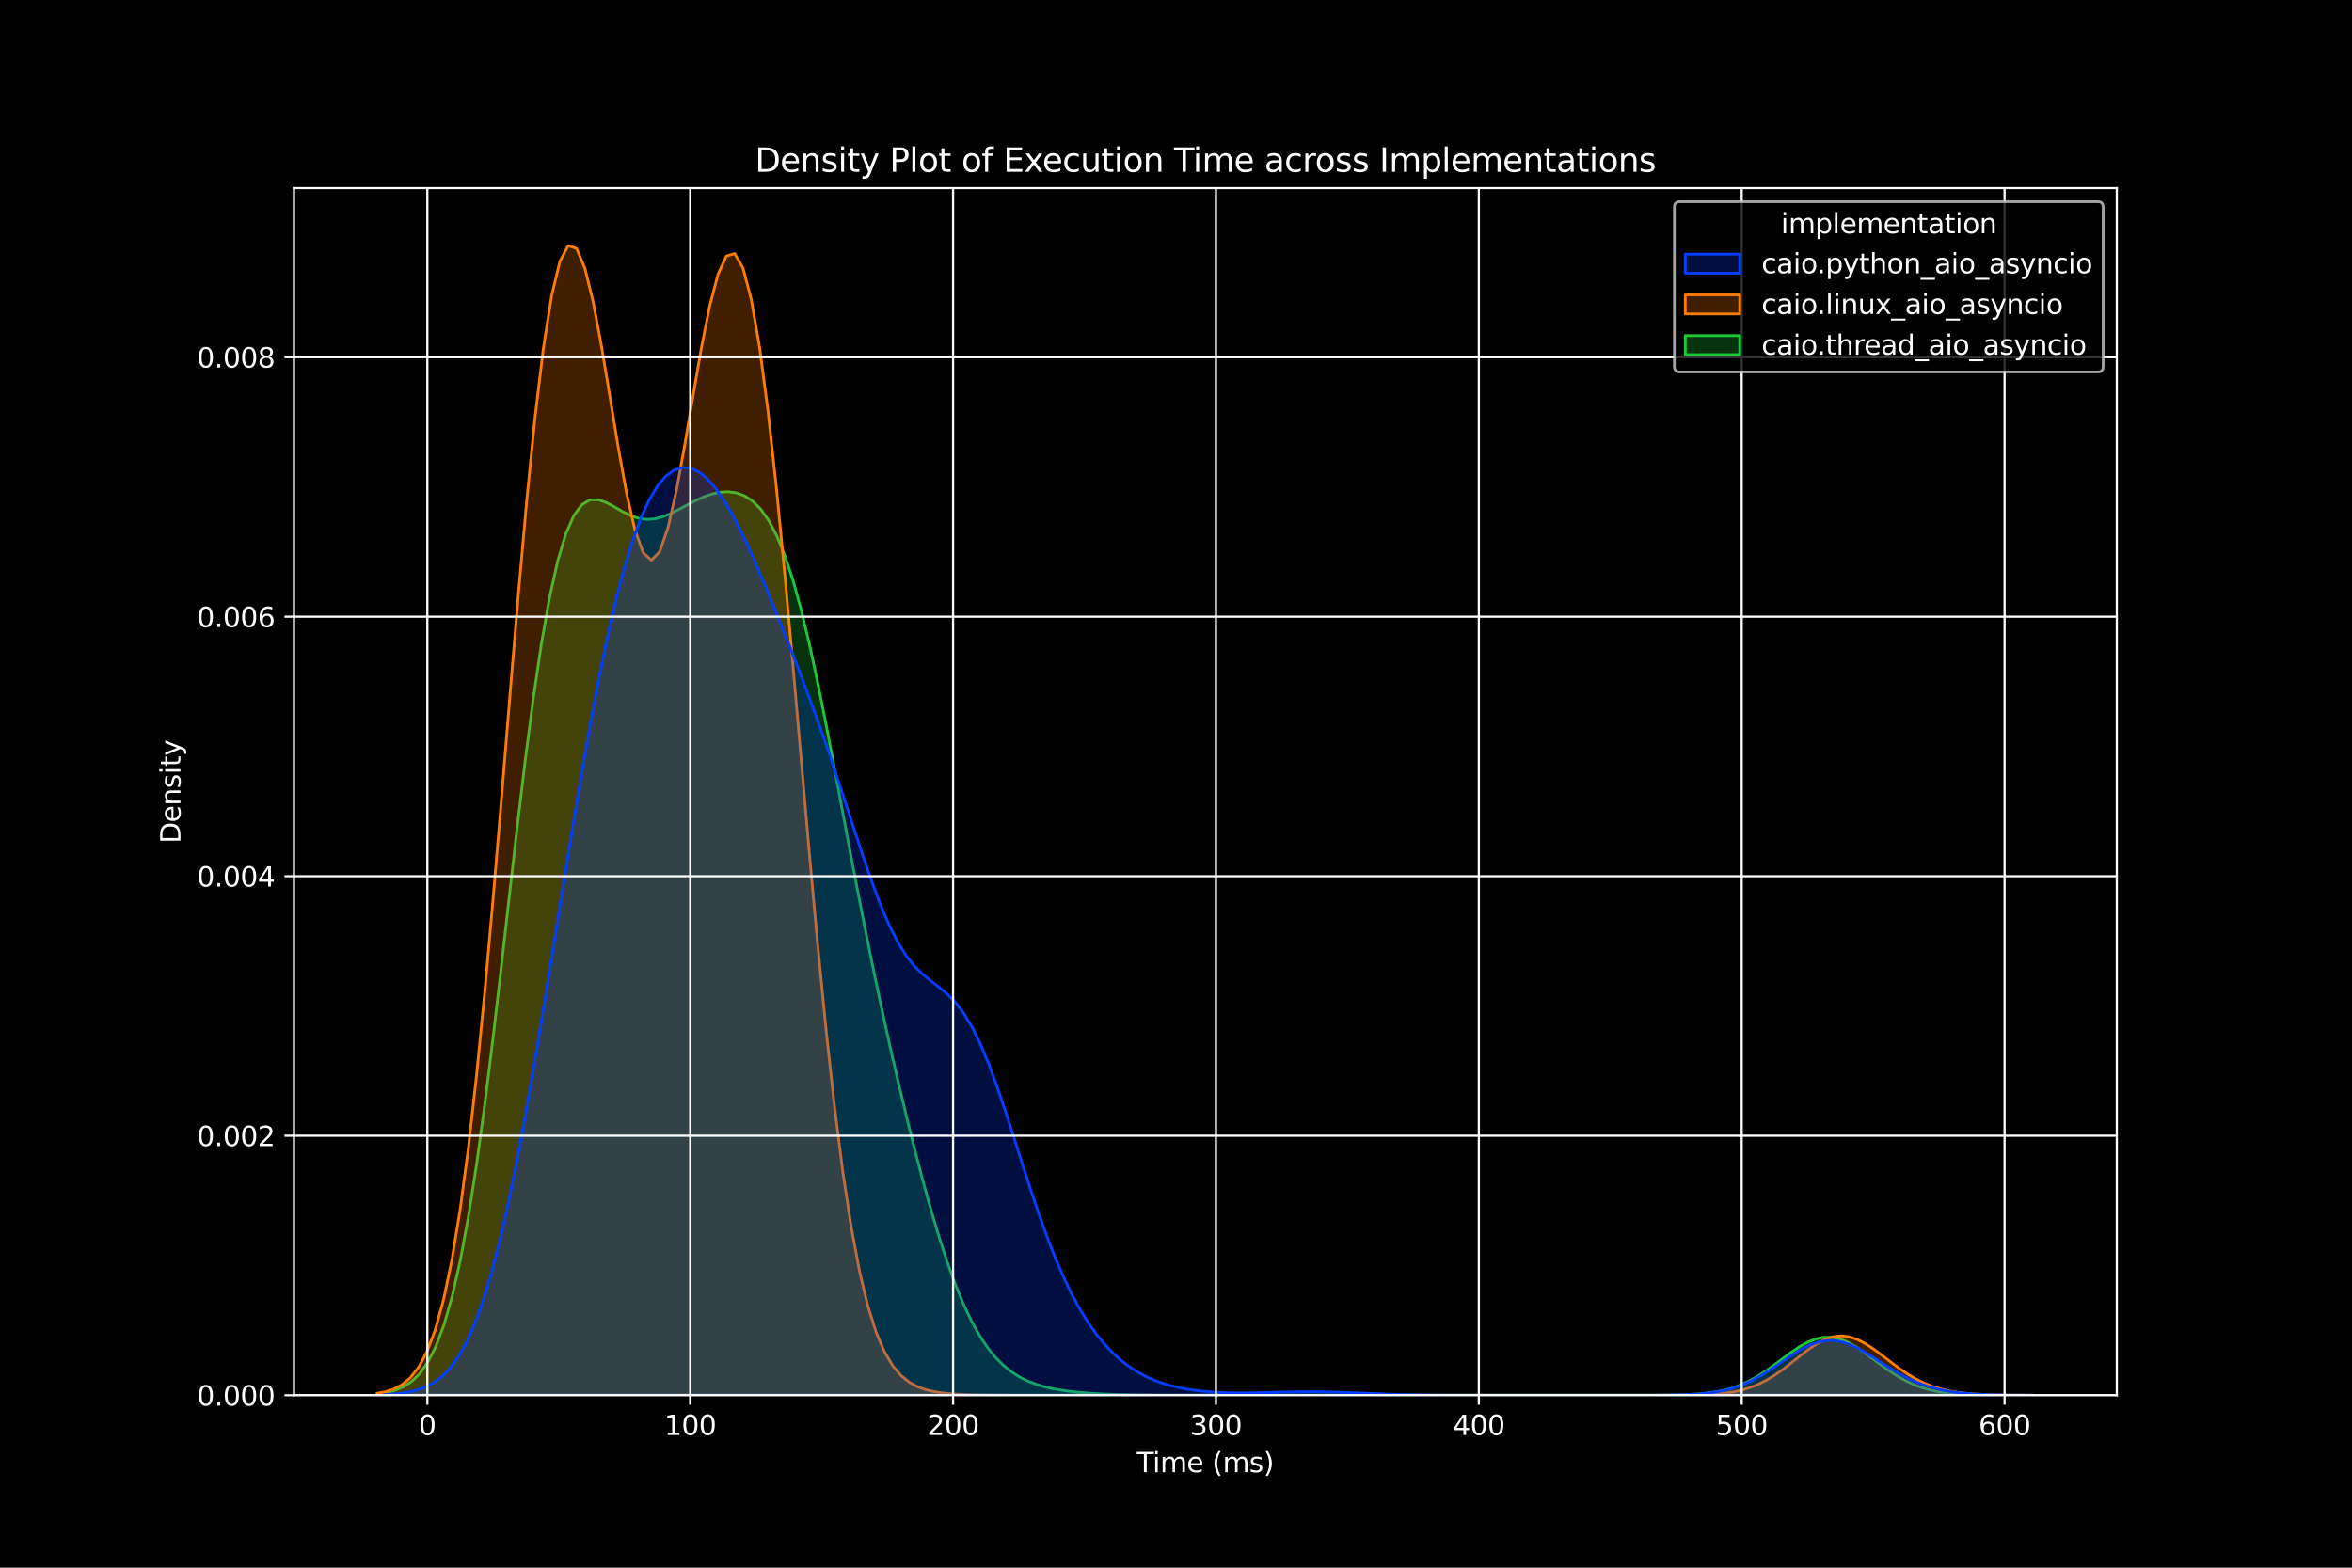 <?xml version="1.0" encoding="utf-8" standalone="no"?>
<!DOCTYPE svg PUBLIC "-//W3C//DTD SVG 1.1//EN"
  "http://www.w3.org/Graphics/SVG/1.1/DTD/svg11.dtd">
<svg xmlns:xlink="http://www.w3.org/1999/xlink" width="864pt" height="576pt" viewBox="0 0 864 576" xmlns="http://www.w3.org/2000/svg" version="1.1">
 <defs>
  <style type="text/css">*{stroke-linejoin: round; stroke-linecap: butt}</style>
 </defs>
 <g id="figure_1">
  <g id="patch_1">
   <path d="M 0 576 
L 864 576 
L 864 0 
L 0 0 
z
"/>
  </g>
  <g id="axes_1">
   <g id="patch_2">
    <path d="M 108 512.64 
L 777.6 512.64 
L 777.6 69.12 
L 108 69.12 
z
"/>
   </g>
   <g id="PolyCollection_1">
    <defs>
     <path id="md7fb43e865" d="M 139.294 -63.972 
L 139.294 -63.36 
L 142.275 -63.36 
L 145.255 -63.36 
L 148.235 -63.36 
L 151.216 -63.36 
L 154.196 -63.36 
L 157.177 -63.36 
L 160.157 -63.36 
L 163.138 -63.36 
L 166.118 -63.36 
L 169.099 -63.36 
L 172.079 -63.36 
L 175.06 -63.36 
L 178.04 -63.36 
L 181.021 -63.36 
L 184.001 -63.36 
L 186.982 -63.36 
L 189.962 -63.36 
L 192.942 -63.36 
L 195.923 -63.36 
L 198.903 -63.36 
L 201.884 -63.36 
L 204.864 -63.36 
L 207.845 -63.36 
L 210.825 -63.36 
L 213.806 -63.36 
L 216.786 -63.36 
L 219.767 -63.36 
L 222.747 -63.36 
L 225.728 -63.36 
L 228.708 -63.36 
L 231.689 -63.36 
L 234.669 -63.36 
L 237.649 -63.36 
L 240.63 -63.36 
L 243.61 -63.36 
L 246.591 -63.36 
L 249.571 -63.36 
L 252.552 -63.36 
L 255.532 -63.36 
L 258.513 -63.36 
L 261.493 -63.36 
L 264.474 -63.36 
L 267.454 -63.36 
L 270.435 -63.36 
L 273.415 -63.36 
L 276.396 -63.36 
L 279.376 -63.36 
L 282.356 -63.36 
L 285.337 -63.36 
L 288.317 -63.36 
L 291.298 -63.36 
L 294.278 -63.36 
L 297.259 -63.36 
L 300.239 -63.36 
L 303.22 -63.36 
L 306.2 -63.36 
L 309.181 -63.36 
L 312.161 -63.36 
L 315.142 -63.36 
L 318.122 -63.36 
L 321.102 -63.36 
L 324.083 -63.36 
L 327.063 -63.36 
L 330.044 -63.36 
L 333.024 -63.36 
L 336.005 -63.36 
L 338.985 -63.36 
L 341.966 -63.36 
L 344.946 -63.36 
L 347.927 -63.36 
L 350.907 -63.36 
L 353.888 -63.36 
L 356.868 -63.36 
L 359.849 -63.36 
L 362.829 -63.36 
L 365.809 -63.36 
L 368.79 -63.36 
L 371.77 -63.36 
L 374.751 -63.36 
L 377.731 -63.36 
L 380.712 -63.36 
L 383.692 -63.36 
L 386.673 -63.36 
L 389.653 -63.36 
L 392.634 -63.36 
L 395.614 -63.36 
L 398.595 -63.36 
L 401.575 -63.36 
L 404.556 -63.36 
L 407.536 -63.36 
L 410.516 -63.36 
L 413.497 -63.36 
L 416.477 -63.36 
L 419.458 -63.36 
L 422.438 -63.36 
L 425.419 -63.36 
L 428.399 -63.36 
L 431.38 -63.36 
L 434.36 -63.36 
L 437.341 -63.36 
L 440.321 -63.36 
L 443.302 -63.36 
L 446.282 -63.36 
L 449.263 -63.36 
L 452.243 -63.36 
L 455.223 -63.36 
L 458.204 -63.36 
L 461.184 -63.36 
L 464.165 -63.36 
L 467.145 -63.36 
L 470.126 -63.36 
L 473.106 -63.36 
L 476.087 -63.36 
L 479.067 -63.36 
L 482.048 -63.36 
L 485.028 -63.36 
L 488.009 -63.36 
L 490.989 -63.36 
L 493.97 -63.36 
L 496.95 -63.36 
L 499.93 -63.36 
L 502.911 -63.36 
L 505.891 -63.36 
L 508.872 -63.36 
L 511.852 -63.36 
L 514.833 -63.36 
L 517.813 -63.36 
L 520.794 -63.36 
L 523.774 -63.36 
L 526.755 -63.36 
L 529.735 -63.36 
L 532.716 -63.36 
L 535.696 -63.36 
L 538.677 -63.36 
L 541.657 -63.36 
L 544.637 -63.36 
L 547.618 -63.36 
L 550.598 -63.36 
L 553.579 -63.36 
L 556.559 -63.36 
L 559.54 -63.36 
L 562.52 -63.36 
L 565.501 -63.36 
L 568.481 -63.36 
L 571.462 -63.36 
L 574.442 -63.36 
L 577.423 -63.36 
L 580.403 -63.36 
L 583.384 -63.36 
L 586.364 -63.36 
L 589.344 -63.36 
L 592.325 -63.36 
L 595.305 -63.36 
L 598.286 -63.36 
L 601.266 -63.36 
L 604.247 -63.36 
L 607.227 -63.36 
L 610.208 -63.36 
L 613.188 -63.36 
L 616.169 -63.36 
L 619.149 -63.36 
L 622.13 -63.36 
L 625.11 -63.36 
L 628.091 -63.36 
L 631.071 -63.36 
L 634.051 -63.36 
L 637.032 -63.36 
L 640.012 -63.36 
L 642.993 -63.36 
L 645.973 -63.36 
L 648.954 -63.36 
L 651.934 -63.36 
L 654.915 -63.36 
L 657.895 -63.36 
L 660.876 -63.36 
L 663.856 -63.36 
L 666.837 -63.36 
L 669.817 -63.36 
L 672.797 -63.36 
L 675.778 -63.36 
L 678.758 -63.36 
L 681.739 -63.36 
L 684.719 -63.36 
L 687.7 -63.36 
L 690.68 -63.36 
L 693.661 -63.36 
L 696.641 -63.36 
L 699.622 -63.36 
L 702.602 -63.36 
L 705.583 -63.36 
L 708.563 -63.36 
L 711.544 -63.36 
L 714.524 -63.36 
L 717.504 -63.36 
L 720.485 -63.36 
L 723.465 -63.36 
L 726.446 -63.36 
L 729.426 -63.36 
L 732.407 -63.36 
L 732.407 -63.4 
L 732.407 -63.4 
L 729.426 -63.433 
L 726.446 -63.488 
L 723.465 -63.579 
L 720.485 -63.724 
L 717.504 -63.948 
L 714.524 -64.28 
L 711.544 -64.758 
L 708.563 -65.423 
L 705.583 -66.314 
L 702.602 -67.465 
L 699.622 -68.899 
L 696.641 -70.613 
L 693.661 -72.577 
L 690.68 -74.728 
L 687.7 -76.968 
L 684.719 -79.166 
L 681.739 -81.177 
L 678.758 -82.848 
L 675.778 -84.044 
L 672.797 -84.662 
L 669.817 -84.647 
L 666.837 -84.001 
L 663.856 -82.78 
L 660.876 -81.089 
L 657.895 -79.065 
L 654.915 -76.86 
L 651.934 -74.621 
L 648.954 -72.476 
L 645.973 -70.522 
L 642.993 -68.821 
L 640.012 -67.401 
L 637.032 -66.263 
L 634.051 -65.385 
L 631.071 -64.731 
L 628.091 -64.261 
L 625.11 -63.936 
L 622.13 -63.717 
L 619.149 -63.575 
L 616.169 -63.486 
L 613.188 -63.431 
L 610.208 -63.399 
L 607.227 -63.381 
L 604.247 -63.371 
L 601.266 -63.366 
L 598.286 -63.363 
L 595.305 -63.361 
L 592.325 -63.361 
L 589.344 -63.36 
L 586.364 -63.36 
L 583.384 -63.36 
L 580.403 -63.36 
L 577.423 -63.36 
L 574.442 -63.36 
L 571.462 -63.36 
L 568.481 -63.36 
L 565.501 -63.36 
L 562.52 -63.36 
L 559.54 -63.36 
L 556.559 -63.36 
L 553.579 -63.36 
L 550.598 -63.36 
L 547.618 -63.36 
L 544.637 -63.36 
L 541.657 -63.36 
L 538.677 -63.36 
L 535.696 -63.36 
L 532.716 -63.36 
L 529.735 -63.36 
L 526.755 -63.36 
L 523.774 -63.36 
L 520.794 -63.36 
L 517.813 -63.36 
L 514.833 -63.36 
L 511.852 -63.36 
L 508.872 -63.36 
L 505.891 -63.36 
L 502.911 -63.36 
L 499.93 -63.36 
L 496.95 -63.36 
L 493.97 -63.36 
L 490.989 -63.36 
L 488.009 -63.36 
L 485.028 -63.36 
L 482.048 -63.36 
L 479.067 -63.36 
L 476.087 -63.36 
L 473.106 -63.36 
L 470.126 -63.36 
L 467.145 -63.36 
L 464.165 -63.36 
L 461.184 -63.36 
L 458.204 -63.36 
L 455.223 -63.36 
L 452.243 -63.36 
L 449.263 -63.36 
L 446.282 -63.361 
L 443.302 -63.361 
L 440.321 -63.362 
L 437.341 -63.364 
L 434.36 -63.368 
L 431.38 -63.374 
L 428.399 -63.383 
L 425.419 -63.397 
L 422.438 -63.417 
L 419.458 -63.448 
L 416.477 -63.49 
L 413.497 -63.549 
L 410.516 -63.627 
L 407.536 -63.73 
L 404.556 -63.862 
L 401.575 -64.029 
L 398.595 -64.24 
L 395.614 -64.504 
L 392.634 -64.836 
L 389.653 -65.256 
L 386.673 -65.791 
L 383.692 -66.475 
L 380.712 -67.355 
L 377.731 -68.488 
L 374.751 -69.945 
L 371.77 -71.808 
L 368.79 -74.169 
L 365.809 -77.131 
L 362.829 -80.796 
L 359.849 -85.261 
L 356.868 -90.611 
L 353.888 -96.905 
L 350.907 -104.172 
L 347.927 -112.403 
L 344.946 -121.552 
L 341.966 -131.541 
L 338.985 -142.276 
L 336.005 -153.66 
L 333.024 -165.609 
L 330.044 -178.073 
L 327.063 -191.034 
L 324.083 -204.507 
L 321.102 -218.522 
L 318.122 -233.098 
L 315.142 -248.213 
L 312.161 -263.778 
L 309.181 -279.619 
L 306.2 -295.474 
L 303.22 -311.008 
L 300.239 -325.851 
L 297.259 -339.631 
L 294.278 -352.028 
L 291.298 -362.809 
L 288.317 -371.853 
L 285.337 -379.155 
L 282.356 -384.816 
L 279.376 -389.01 
L 276.396 -391.952 
L 273.415 -393.86 
L 270.435 -394.929 
L 267.454 -395.315 
L 264.474 -395.137 
L 261.493 -394.484 
L 258.513 -393.436 
L 255.532 -392.082 
L 252.552 -390.532 
L 249.571 -388.923 
L 246.591 -387.417 
L 243.61 -386.186 
L 240.63 -385.391 
L 237.649 -385.157 
L 234.669 -385.549 
L 231.689 -386.546 
L 228.708 -388.024 
L 225.728 -389.745 
L 222.747 -391.357 
L 219.767 -392.404 
L 216.786 -392.351 
L 213.806 -390.618 
L 210.825 -386.623 
L 207.845 -379.844 
L 204.864 -369.869 
L 201.884 -356.461 
L 198.903 -339.598 
L 195.923 -319.509 
L 192.942 -296.672 
L 189.962 -271.787 
L 186.982 -245.724 
L 184.001 -219.434 
L 181.021 -193.865 
L 178.04 -169.865 
L 175.06 -148.114 
L 172.079 -129.071 
L 169.099 -112.96 
L 166.118 -99.786 
L 163.138 -89.373 
L 160.157 -81.414 
L 157.177 -75.534 
L 154.196 -71.332 
L 151.216 -68.428 
L 148.235 -66.487 
L 145.255 -65.232 
L 142.275 -64.447 
L 139.294 -63.972 
z
" style="stroke: #1ac938"/>
    </defs>
    <g clip-path="url(#pb6b57053c9)">
     <use xlink:href="#md7fb43e865" x="0" y="576" style="fill: #1ac938; fill-opacity: 0.25; stroke: #1ac938"/>
    </g>
   </g>
   <g id="PolyCollection_2">
    <defs>
     <path id="m0e892f112c" d="M 138.436 -64.051 
L 138.436 -63.36 
L 141.493 -63.36 
L 144.55 -63.36 
L 147.607 -63.36 
L 150.664 -63.36 
L 153.721 -63.36 
L 156.777 -63.36 
L 159.834 -63.36 
L 162.891 -63.36 
L 165.948 -63.36 
L 169.005 -63.36 
L 172.061 -63.36 
L 175.118 -63.36 
L 178.175 -63.36 
L 181.232 -63.36 
L 184.289 -63.36 
L 187.346 -63.36 
L 190.402 -63.36 
L 193.459 -63.36 
L 196.516 -63.36 
L 199.573 -63.36 
L 202.63 -63.36 
L 205.687 -63.36 
L 208.743 -63.36 
L 211.8 -63.36 
L 214.857 -63.36 
L 217.914 -63.36 
L 220.971 -63.36 
L 224.028 -63.36 
L 227.084 -63.36 
L 230.141 -63.36 
L 233.198 -63.36 
L 236.255 -63.36 
L 239.312 -63.36 
L 242.369 -63.36 
L 245.425 -63.36 
L 248.482 -63.36 
L 251.539 -63.36 
L 254.596 -63.36 
L 257.653 -63.36 
L 260.71 -63.36 
L 263.766 -63.36 
L 266.823 -63.36 
L 269.88 -63.36 
L 272.937 -63.36 
L 275.994 -63.36 
L 279.05 -63.36 
L 282.107 -63.36 
L 285.164 -63.36 
L 288.221 -63.36 
L 291.278 -63.36 
L 294.335 -63.36 
L 297.391 -63.36 
L 300.448 -63.36 
L 303.505 -63.36 
L 306.562 -63.36 
L 309.619 -63.36 
L 312.676 -63.36 
L 315.732 -63.36 
L 318.789 -63.36 
L 321.846 -63.36 
L 324.903 -63.36 
L 327.96 -63.36 
L 331.017 -63.36 
L 334.073 -63.36 
L 337.13 -63.36 
L 340.187 -63.36 
L 343.244 -63.36 
L 346.301 -63.36 
L 349.358 -63.36 
L 352.414 -63.36 
L 355.471 -63.36 
L 358.528 -63.36 
L 361.585 -63.36 
L 364.642 -63.36 
L 367.699 -63.36 
L 370.755 -63.36 
L 373.812 -63.36 
L 376.869 -63.36 
L 379.926 -63.36 
L 382.983 -63.36 
L 386.039 -63.36 
L 389.096 -63.36 
L 392.153 -63.36 
L 395.21 -63.36 
L 398.267 -63.36 
L 401.324 -63.36 
L 404.38 -63.36 
L 407.437 -63.36 
L 410.494 -63.36 
L 413.551 -63.36 
L 416.608 -63.36 
L 419.665 -63.36 
L 422.721 -63.36 
L 425.778 -63.36 
L 428.835 -63.36 
L 431.892 -63.36 
L 434.949 -63.36 
L 438.006 -63.36 
L 441.062 -63.36 
L 444.119 -63.36 
L 447.176 -63.36 
L 450.233 -63.36 
L 453.29 -63.36 
L 456.347 -63.36 
L 459.403 -63.36 
L 462.46 -63.36 
L 465.517 -63.36 
L 468.574 -63.36 
L 471.631 -63.36 
L 474.688 -63.36 
L 477.744 -63.36 
L 480.801 -63.36 
L 483.858 -63.36 
L 486.915 -63.36 
L 489.972 -63.36 
L 493.028 -63.36 
L 496.085 -63.36 
L 499.142 -63.36 
L 502.199 -63.36 
L 505.256 -63.36 
L 508.313 -63.36 
L 511.369 -63.36 
L 514.426 -63.36 
L 517.483 -63.36 
L 520.54 -63.36 
L 523.597 -63.36 
L 526.654 -63.36 
L 529.71 -63.36 
L 532.767 -63.36 
L 535.824 -63.36 
L 538.881 -63.36 
L 541.938 -63.36 
L 544.995 -63.36 
L 548.051 -63.36 
L 551.108 -63.36 
L 554.165 -63.36 
L 557.222 -63.36 
L 560.279 -63.36 
L 563.336 -63.36 
L 566.392 -63.36 
L 569.449 -63.36 
L 572.506 -63.36 
L 575.563 -63.36 
L 578.62 -63.36 
L 581.677 -63.36 
L 584.733 -63.36 
L 587.79 -63.36 
L 590.847 -63.36 
L 593.904 -63.36 
L 596.961 -63.36 
L 600.017 -63.36 
L 603.074 -63.36 
L 606.131 -63.36 
L 609.188 -63.36 
L 612.245 -63.36 
L 615.302 -63.36 
L 618.358 -63.36 
L 621.415 -63.36 
L 624.472 -63.36 
L 627.529 -63.36 
L 630.586 -63.36 
L 633.643 -63.36 
L 636.699 -63.36 
L 639.756 -63.36 
L 642.813 -63.36 
L 645.87 -63.36 
L 648.927 -63.36 
L 651.984 -63.36 
L 655.04 -63.36 
L 658.097 -63.36 
L 661.154 -63.36 
L 664.211 -63.36 
L 667.268 -63.36 
L 670.325 -63.36 
L 673.381 -63.36 
L 676.438 -63.36 
L 679.495 -63.36 
L 682.552 -63.36 
L 685.609 -63.36 
L 688.666 -63.36 
L 691.722 -63.36 
L 694.779 -63.36 
L 697.836 -63.36 
L 700.893 -63.36 
L 703.95 -63.36 
L 707.006 -63.36 
L 710.063 -63.36 
L 713.12 -63.36 
L 716.177 -63.36 
L 719.234 -63.36 
L 722.291 -63.36 
L 725.347 -63.36 
L 728.404 -63.36 
L 731.461 -63.36 
L 734.518 -63.36 
L 737.575 -63.36 
L 740.632 -63.36 
L 743.688 -63.36 
L 746.745 -63.36 
L 746.745 -63.371 
L 746.745 -63.371 
L 743.688 -63.38 
L 740.632 -63.396 
L 737.575 -63.422 
L 734.518 -63.465 
L 731.461 -63.534 
L 728.404 -63.642 
L 725.347 -63.806 
L 722.291 -64.051 
L 719.234 -64.408 
L 716.177 -64.913 
L 713.12 -65.608 
L 710.063 -66.538 
L 707.006 -67.741 
L 703.95 -69.243 
L 700.893 -71.045 
L 697.836 -73.118 
L 694.779 -75.39 
L 691.722 -77.748 
L 688.666 -80.041 
L 685.609 -82.096 
L 682.552 -83.736 
L 679.495 -84.804 
L 676.438 -85.193 
L 673.381 -84.856 
L 670.325 -83.823 
L 667.268 -82.188 
L 664.211 -80.102 
L 661.154 -77.744 
L 658.097 -75.3 
L 655.04 -72.935 
L 651.984 -70.776 
L 648.927 -68.908 
L 645.87 -67.369 
L 642.813 -66.157 
L 639.756 -65.245 
L 636.699 -64.586 
L 633.643 -64.13 
L 630.586 -63.827 
L 627.529 -63.634 
L 624.472 -63.515 
L 621.415 -63.445 
L 618.358 -63.405 
L 615.302 -63.383 
L 612.245 -63.371 
L 609.188 -63.365 
L 606.131 -63.362 
L 603.074 -63.361 
L 600.017 -63.36 
L 596.961 -63.36 
L 593.904 -63.36 
L 590.847 -63.36 
L 587.79 -63.36 
L 584.733 -63.36 
L 581.677 -63.36 
L 578.62 -63.36 
L 575.563 -63.36 
L 572.506 -63.36 
L 569.449 -63.36 
L 566.392 -63.36 
L 563.336 -63.36 
L 560.279 -63.36 
L 557.222 -63.36 
L 554.165 -63.36 
L 551.108 -63.36 
L 548.051 -63.36 
L 544.995 -63.36 
L 541.938 -63.36 
L 538.881 -63.36 
L 535.824 -63.36 
L 532.767 -63.36 
L 529.71 -63.36 
L 526.654 -63.36 
L 523.597 -63.36 
L 520.54 -63.36 
L 517.483 -63.36 
L 514.426 -63.36 
L 511.369 -63.36 
L 508.313 -63.36 
L 505.256 -63.36 
L 502.199 -63.36 
L 499.142 -63.36 
L 496.085 -63.36 
L 493.028 -63.36 
L 489.972 -63.36 
L 486.915 -63.36 
L 483.858 -63.36 
L 480.801 -63.36 
L 477.744 -63.36 
L 474.688 -63.36 
L 471.631 -63.36 
L 468.574 -63.36 
L 465.517 -63.36 
L 462.46 -63.36 
L 459.403 -63.36 
L 456.347 -63.36 
L 453.29 -63.36 
L 450.233 -63.36 
L 447.176 -63.36 
L 444.119 -63.36 
L 441.062 -63.36 
L 438.006 -63.36 
L 434.949 -63.36 
L 431.892 -63.36 
L 428.835 -63.36 
L 425.778 -63.36 
L 422.721 -63.36 
L 419.665 -63.36 
L 416.608 -63.36 
L 413.551 -63.36 
L 410.494 -63.36 
L 407.437 -63.36 
L 404.38 -63.36 
L 401.324 -63.36 
L 398.267 -63.36 
L 395.21 -63.36 
L 392.153 -63.36 
L 389.096 -63.36 
L 386.039 -63.361 
L 382.983 -63.361 
L 379.926 -63.362 
L 376.869 -63.365 
L 373.812 -63.369 
L 370.755 -63.376 
L 367.699 -63.388 
L 364.642 -63.408 
L 361.585 -63.44 
L 358.528 -63.491 
L 355.471 -63.572 
L 352.414 -63.697 
L 349.358 -63.891 
L 346.301 -64.19 
L 343.244 -64.653 
L 340.187 -65.365 
L 337.13 -66.455 
L 334.073 -68.105 
L 331.017 -70.566 
L 327.96 -74.167 
L 324.903 -79.316 
L 321.846 -86.49 
L 318.789 -96.207 
L 315.732 -108.983 
L 312.676 -125.267 
L 309.619 -145.368 
L 306.562 -169.383 
L 303.505 -197.137 
L 300.448 -228.148 
L 297.391 -261.635 
L 294.335 -296.551 
L 291.278 -331.664 
L 288.221 -365.649 
L 285.164 -397.189 
L 282.107 -425.07 
L 279.05 -448.251 
L 275.994 -465.918 
L 272.937 -477.529 
L 269.88 -482.836 
L 266.823 -481.924 
L 263.766 -475.237 
L 260.71 -463.595 
L 257.653 -448.198 
L 254.596 -430.574 
L 251.539 -412.491 
L 248.482 -395.808 
L 245.425 -382.288 
L 242.369 -373.406 
L 239.312 -370.158 
L 236.255 -372.939 
L 233.198 -381.483 
L 230.141 -394.899 
L 227.084 -411.776 
L 224.028 -430.354 
L 220.971 -448.715 
L 217.914 -464.973 
L 214.857 -477.431 
L 211.8 -484.697 
L 208.743 -485.76 
L 205.687 -480.021 
L 202.63 -467.31 
L 199.573 -447.875 
L 196.516 -422.365 
L 193.459 -391.785 
L 190.402 -357.431 
L 187.346 -320.799 
L 184.289 -283.464 
L 181.232 -246.951 
L 178.175 -212.605 
L 175.118 -181.489 
L 172.061 -154.317 
L 169.005 -131.435 
L 165.948 -112.846 
L 162.891 -98.277 
L 159.834 -87.26 
L 156.777 -79.221 
L 153.721 -73.56 
L 150.664 -69.714 
L 147.607 -67.193 
L 144.55 -65.598 
L 141.493 -64.625 
L 138.436 -64.051 
z
" style="stroke: #ff7c00"/>
    </defs>
    <g clip-path="url(#pb6b57053c9)">
     <use xlink:href="#m0e892f112c" x="0" y="576" style="fill: #ff7c00; fill-opacity: 0.25; stroke: #ff7c00"/>
    </g>
   </g>
   <g id="PolyCollection_3">
    <defs>
     <path id="m6fa979559b" d="M 140.931 -63.587 
L 140.931 -63.36 
L 143.978 -63.36 
L 147.024 -63.36 
L 150.07 -63.36 
L 153.117 -63.36 
L 156.163 -63.36 
L 159.21 -63.36 
L 162.256 -63.36 
L 165.302 -63.36 
L 168.349 -63.36 
L 171.395 -63.36 
L 174.442 -63.36 
L 177.488 -63.36 
L 180.534 -63.36 
L 183.581 -63.36 
L 186.627 -63.36 
L 189.674 -63.36 
L 192.72 -63.36 
L 195.766 -63.36 
L 198.813 -63.36 
L 201.859 -63.36 
L 204.906 -63.36 
L 207.952 -63.36 
L 210.998 -63.36 
L 214.045 -63.36 
L 217.091 -63.36 
L 220.138 -63.36 
L 223.184 -63.36 
L 226.23 -63.36 
L 229.277 -63.36 
L 232.323 -63.36 
L 235.37 -63.36 
L 238.416 -63.36 
L 241.462 -63.36 
L 244.509 -63.36 
L 247.555 -63.36 
L 250.601 -63.36 
L 253.648 -63.36 
L 256.694 -63.36 
L 259.741 -63.36 
L 262.787 -63.36 
L 265.833 -63.36 
L 268.88 -63.36 
L 271.926 -63.36 
L 274.973 -63.36 
L 278.019 -63.36 
L 281.065 -63.36 
L 284.112 -63.36 
L 287.158 -63.36 
L 290.205 -63.36 
L 293.251 -63.36 
L 296.297 -63.36 
L 299.344 -63.36 
L 302.39 -63.36 
L 305.437 -63.36 
L 308.483 -63.36 
L 311.529 -63.36 
L 314.576 -63.36 
L 317.622 -63.36 
L 320.669 -63.36 
L 323.715 -63.36 
L 326.761 -63.36 
L 329.808 -63.36 
L 332.854 -63.36 
L 335.9 -63.36 
L 338.947 -63.36 
L 341.993 -63.36 
L 345.04 -63.36 
L 348.086 -63.36 
L 351.132 -63.36 
L 354.179 -63.36 
L 357.225 -63.36 
L 360.272 -63.36 
L 363.318 -63.36 
L 366.364 -63.36 
L 369.411 -63.36 
L 372.457 -63.36 
L 375.504 -63.36 
L 378.55 -63.36 
L 381.596 -63.36 
L 384.643 -63.36 
L 387.689 -63.36 
L 390.736 -63.36 
L 393.782 -63.36 
L 396.828 -63.36 
L 399.875 -63.36 
L 402.921 -63.36 
L 405.968 -63.36 
L 409.014 -63.36 
L 412.06 -63.36 
L 415.107 -63.36 
L 418.153 -63.36 
L 421.2 -63.36 
L 424.246 -63.36 
L 427.292 -63.36 
L 430.339 -63.36 
L 433.385 -63.36 
L 436.431 -63.36 
L 439.478 -63.36 
L 442.524 -63.36 
L 445.571 -63.36 
L 448.617 -63.36 
L 451.663 -63.36 
L 454.71 -63.36 
L 457.756 -63.36 
L 460.803 -63.36 
L 463.849 -63.36 
L 466.895 -63.36 
L 469.942 -63.36 
L 472.988 -63.36 
L 476.035 -63.36 
L 479.081 -63.36 
L 482.127 -63.36 
L 485.174 -63.36 
L 488.22 -63.36 
L 491.267 -63.36 
L 494.313 -63.36 
L 497.359 -63.36 
L 500.406 -63.36 
L 503.452 -63.36 
L 506.499 -63.36 
L 509.545 -63.36 
L 512.591 -63.36 
L 515.638 -63.36 
L 518.684 -63.36 
L 521.731 -63.36 
L 524.777 -63.36 
L 527.823 -63.36 
L 530.87 -63.36 
L 533.916 -63.36 
L 536.962 -63.36 
L 540.009 -63.36 
L 543.055 -63.36 
L 546.102 -63.36 
L 549.148 -63.36 
L 552.194 -63.36 
L 555.241 -63.36 
L 558.287 -63.36 
L 561.334 -63.36 
L 564.38 -63.36 
L 567.426 -63.36 
L 570.473 -63.36 
L 573.519 -63.36 
L 576.566 -63.36 
L 579.612 -63.36 
L 582.658 -63.36 
L 585.705 -63.36 
L 588.751 -63.36 
L 591.798 -63.36 
L 594.844 -63.36 
L 597.89 -63.36 
L 600.937 -63.36 
L 603.983 -63.36 
L 607.03 -63.36 
L 610.076 -63.36 
L 613.122 -63.36 
L 616.169 -63.36 
L 619.215 -63.36 
L 622.261 -63.36 
L 625.308 -63.36 
L 628.354 -63.36 
L 631.401 -63.36 
L 634.447 -63.36 
L 637.493 -63.36 
L 640.54 -63.36 
L 643.586 -63.36 
L 646.633 -63.36 
L 649.679 -63.36 
L 652.725 -63.36 
L 655.772 -63.36 
L 658.818 -63.36 
L 661.865 -63.36 
L 664.911 -63.36 
L 667.957 -63.36 
L 671.004 -63.36 
L 674.05 -63.36 
L 677.097 -63.36 
L 680.143 -63.36 
L 683.189 -63.36 
L 686.236 -63.36 
L 689.282 -63.36 
L 692.329 -63.36 
L 695.375 -63.36 
L 698.421 -63.36 
L 701.468 -63.36 
L 704.514 -63.36 
L 707.561 -63.36 
L 710.607 -63.36 
L 713.653 -63.36 
L 716.7 -63.36 
L 719.746 -63.36 
L 722.792 -63.36 
L 725.839 -63.36 
L 728.885 -63.36 
L 731.932 -63.36 
L 734.978 -63.36 
L 738.024 -63.36 
L 741.071 -63.36 
L 744.117 -63.36 
L 747.164 -63.36 
L 747.164 -63.374 
L 747.164 -63.374 
L 744.117 -63.384 
L 741.071 -63.401 
L 738.024 -63.429 
L 734.978 -63.472 
L 731.932 -63.538 
L 728.885 -63.638 
L 725.839 -63.784 
L 722.792 -63.993 
L 719.746 -64.286 
L 716.7 -64.688 
L 713.653 -65.226 
L 710.607 -65.932 
L 707.561 -66.831 
L 704.514 -67.949 
L 701.468 -69.297 
L 698.421 -70.871 
L 695.375 -72.645 
L 692.329 -74.565 
L 689.282 -76.552 
L 686.236 -78.499 
L 683.189 -80.285 
L 680.143 -81.779 
L 677.097 -82.864 
L 674.05 -83.445 
L 671.004 -83.465 
L 667.957 -82.917 
L 664.911 -81.841 
L 661.865 -80.321 
L 658.818 -78.474 
L 655.772 -76.435 
L 652.725 -74.34 
L 649.679 -72.308 
L 646.633 -70.436 
L 643.586 -68.79 
L 640.54 -67.403 
L 637.493 -66.28 
L 634.447 -65.407 
L 631.401 -64.751 
L 628.354 -64.277 
L 625.308 -63.947 
L 622.261 -63.724 
L 619.215 -63.579 
L 616.169 -63.488 
L 613.122 -63.432 
L 610.076 -63.4 
L 607.03 -63.381 
L 603.983 -63.371 
L 600.937 -63.365 
L 597.89 -63.363 
L 594.844 -63.361 
L 591.798 -63.361 
L 588.751 -63.36 
L 585.705 -63.36 
L 582.658 -63.36 
L 579.612 -63.36 
L 576.566 -63.36 
L 573.519 -63.36 
L 570.473 -63.36 
L 567.426 -63.36 
L 564.38 -63.36 
L 561.334 -63.36 
L 558.287 -63.36 
L 555.241 -63.36 
L 552.194 -63.361 
L 549.148 -63.362 
L 546.102 -63.363 
L 543.055 -63.365 
L 540.009 -63.369 
L 536.962 -63.376 
L 533.916 -63.386 
L 530.87 -63.4 
L 527.823 -63.422 
L 524.777 -63.452 
L 521.731 -63.493 
L 518.684 -63.547 
L 515.638 -63.615 
L 512.591 -63.698 
L 509.545 -63.796 
L 506.499 -63.907 
L 503.452 -64.027 
L 500.406 -64.152 
L 497.359 -64.277 
L 494.313 -64.394 
L 491.267 -64.496 
L 488.22 -64.577 
L 485.174 -64.632 
L 482.127 -64.657 
L 479.081 -64.652 
L 476.035 -64.619 
L 472.988 -64.561 
L 469.942 -64.487 
L 466.895 -64.404 
L 463.849 -64.325 
L 460.803 -64.259 
L 457.756 -64.218 
L 454.71 -64.214 
L 451.663 -64.256 
L 448.617 -64.356 
L 445.571 -64.522 
L 442.524 -64.766 
L 439.478 -65.101 
L 436.431 -65.54 
L 433.385 -66.104 
L 430.339 -66.814 
L 427.292 -67.699 
L 424.246 -68.791 
L 421.2 -70.126 
L 418.153 -71.741 
L 415.107 -73.679 
L 412.06 -75.983 
L 409.014 -78.699 
L 405.968 -81.877 
L 402.921 -85.573 
L 399.875 -89.843 
L 396.828 -94.748 
L 393.782 -100.343 
L 390.736 -106.671 
L 387.689 -113.752 
L 384.643 -121.569 
L 381.596 -130.059 
L 378.55 -139.103 
L 375.504 -148.522 
L 372.457 -158.08 
L 369.411 -167.504 
L 366.364 -176.502 
L 363.318 -184.791 
L 360.272 -192.139 
L 357.225 -198.39 
L 354.179 -203.494 
L 351.132 -207.522 
L 348.086 -210.665 
L 345.04 -213.217 
L 341.993 -215.543 
L 338.947 -218.033 
L 335.9 -221.058 
L 332.854 -224.921 
L 329.808 -229.822 
L 326.761 -235.84 
L 323.715 -242.932 
L 320.669 -250.948 
L 317.622 -259.668 
L 314.576 -268.833 
L 311.529 -278.189 
L 308.483 -287.519 
L 305.437 -296.662 
L 302.39 -305.526 
L 299.344 -314.081 
L 296.297 -322.347 
L 293.251 -330.37 
L 290.205 -338.205 
L 287.158 -345.892 
L 284.112 -353.443 
L 281.065 -360.834 
L 278.019 -368.004 
L 274.973 -374.859 
L 271.926 -381.283 
L 268.88 -387.147 
L 265.833 -392.323 
L 262.787 -396.692 
L 259.741 -400.15 
L 256.694 -402.611 
L 253.648 -403.999 
L 250.601 -404.246 
L 247.555 -403.28 
L 244.509 -401.021 
L 241.462 -397.38 
L 238.416 -392.263 
L 235.37 -385.577 
L 232.323 -377.249 
L 229.277 -367.24 
L 226.23 -355.555 
L 223.184 -342.256 
L 220.138 -327.461 
L 217.091 -311.338 
L 214.045 -294.101 
L 210.998 -275.996 
L 207.952 -257.29 
L 204.906 -238.266 
L 201.859 -219.214 
L 198.813 -200.428 
L 195.766 -182.202 
L 192.72 -164.818 
L 189.674 -148.54 
L 186.627 -133.597 
L 183.581 -120.171 
L 180.534 -108.379 
L 177.488 -98.272 
L 174.442 -89.826 
L 171.395 -82.955 
L 168.349 -77.516 
L 165.302 -73.331 
L 162.256 -70.203 
L 159.21 -67.933 
L 156.163 -66.334 
L 153.117 -65.241 
L 150.07 -64.517 
L 147.024 -64.052 
L 143.978 -63.762 
L 140.931 -63.587 
z
" style="stroke: #023eff"/>
    </defs>
    <g clip-path="url(#pb6b57053c9)">
     <use xlink:href="#m6fa979559b" x="0" y="576" style="fill: #023eff; fill-opacity: 0.25; stroke: #023eff"/>
    </g>
   </g>
   <g id="matplotlib.axis_1">
    <g id="xtick_1">
     <g id="line2d_1">
      <path d="M 156.983 512.64 
L 156.983 69.12 
" clip-path="url(#pb6b57053c9)" style="fill: none; stroke: #ffffff; stroke-width: 0.8; stroke-linecap: square"/>
     </g>
     <g id="line2d_2">
      <defs>
       <path id="mc1d2b06ac1" d="M 0 0 
L 0 3.5 
" style="stroke: #ffffff; stroke-width: 0.8"/>
      </defs>
      <g>
       <use xlink:href="#mc1d2b06ac1" x="156.983" y="512.64" style="fill: #ffffff; stroke: #ffffff; stroke-width: 0.8"/>
      </g>
     </g>
     <g id="text_1">
      <!-- 0 -->
      <g style="fill: #ffffff" transform="translate(153.801 527.238) scale(0.1 -0.1)">
       <defs>
        <path id="DejaVuSans-30" d="M 2034 4250 
Q 1547 4250 1301 3770 
Q 1056 3291 1056 2328 
Q 1056 1369 1301 889 
Q 1547 409 2034 409 
Q 2525 409 2770 889 
Q 3016 1369 3016 2328 
Q 3016 3291 2770 3770 
Q 2525 4250 2034 4250 
z
M 2034 4750 
Q 2819 4750 3233 4129 
Q 3647 3509 3647 2328 
Q 3647 1150 3233 529 
Q 2819 -91 2034 -91 
Q 1250 -91 836 529 
Q 422 1150 422 2328 
Q 422 3509 836 4129 
Q 1250 4750 2034 4750 
z
" transform="scale(0.016)"/>
       </defs>
       <use xlink:href="#DejaVuSans-30"/>
      </g>
     </g>
    </g>
    <g id="xtick_2">
     <g id="line2d_3">
      <path d="M 253.548 512.64 
L 253.548 69.12 
" clip-path="url(#pb6b57053c9)" style="fill: none; stroke: #ffffff; stroke-width: 0.8; stroke-linecap: square"/>
     </g>
     <g id="line2d_4">
      <g>
       <use xlink:href="#mc1d2b06ac1" x="253.548" y="512.64" style="fill: #ffffff; stroke: #ffffff; stroke-width: 0.8"/>
      </g>
     </g>
     <g id="text_2">
      <!-- 100 -->
      <g style="fill: #ffffff" transform="translate(244.004 527.238) scale(0.1 -0.1)">
       <defs>
        <path id="DejaVuSans-31" d="M 794 531 
L 1825 531 
L 1825 4091 
L 703 3866 
L 703 4441 
L 1819 4666 
L 2450 4666 
L 2450 531 
L 3481 531 
L 3481 0 
L 794 0 
L 794 531 
z
" transform="scale(0.016)"/>
       </defs>
       <use xlink:href="#DejaVuSans-31"/>
       <use xlink:href="#DejaVuSans-30" x="63.623"/>
       <use xlink:href="#DejaVuSans-30" x="127.246"/>
      </g>
     </g>
    </g>
    <g id="xtick_3">
     <g id="line2d_5">
      <path d="M 350.113 512.64 
L 350.113 69.12 
" clip-path="url(#pb6b57053c9)" style="fill: none; stroke: #ffffff; stroke-width: 0.8; stroke-linecap: square"/>
     </g>
     <g id="line2d_6">
      <g>
       <use xlink:href="#mc1d2b06ac1" x="350.113" y="512.64" style="fill: #ffffff; stroke: #ffffff; stroke-width: 0.8"/>
      </g>
     </g>
     <g id="text_3">
      <!-- 200 -->
      <g style="fill: #ffffff" transform="translate(340.57 527.238) scale(0.1 -0.1)">
       <defs>
        <path id="DejaVuSans-32" d="M 1228 531 
L 3431 531 
L 3431 0 
L 469 0 
L 469 531 
Q 828 903 1448 1529 
Q 2069 2156 2228 2338 
Q 2531 2678 2651 2914 
Q 2772 3150 2772 3378 
Q 2772 3750 2511 3984 
Q 2250 4219 1831 4219 
Q 1534 4219 1204 4116 
Q 875 4013 500 3803 
L 500 4441 
Q 881 4594 1212 4672 
Q 1544 4750 1819 4750 
Q 2544 4750 2975 4387 
Q 3406 4025 3406 3419 
Q 3406 3131 3298 2873 
Q 3191 2616 2906 2266 
Q 2828 2175 2409 1742 
Q 1991 1309 1228 531 
z
" transform="scale(0.016)"/>
       </defs>
       <use xlink:href="#DejaVuSans-32"/>
       <use xlink:href="#DejaVuSans-30" x="63.623"/>
       <use xlink:href="#DejaVuSans-30" x="127.246"/>
      </g>
     </g>
    </g>
    <g id="xtick_4">
     <g id="line2d_7">
      <path d="M 446.679 512.64 
L 446.679 69.12 
" clip-path="url(#pb6b57053c9)" style="fill: none; stroke: #ffffff; stroke-width: 0.8; stroke-linecap: square"/>
     </g>
     <g id="line2d_8">
      <g>
       <use xlink:href="#mc1d2b06ac1" x="446.679" y="512.64" style="fill: #ffffff; stroke: #ffffff; stroke-width: 0.8"/>
      </g>
     </g>
     <g id="text_4">
      <!-- 300 -->
      <g style="fill: #ffffff" transform="translate(437.135 527.238) scale(0.1 -0.1)">
       <defs>
        <path id="DejaVuSans-33" d="M 2597 2516 
Q 3050 2419 3304 2112 
Q 3559 1806 3559 1356 
Q 3559 666 3084 287 
Q 2609 -91 1734 -91 
Q 1441 -91 1130 -33 
Q 819 25 488 141 
L 488 750 
Q 750 597 1062 519 
Q 1375 441 1716 441 
Q 2309 441 2620 675 
Q 2931 909 2931 1356 
Q 2931 1769 2642 2001 
Q 2353 2234 1838 2234 
L 1294 2234 
L 1294 2753 
L 1863 2753 
Q 2328 2753 2575 2939 
Q 2822 3125 2822 3475 
Q 2822 3834 2567 4026 
Q 2313 4219 1838 4219 
Q 1578 4219 1281 4162 
Q 984 4106 628 3988 
L 628 4550 
Q 988 4650 1302 4700 
Q 1616 4750 1894 4750 
Q 2613 4750 3031 4423 
Q 3450 4097 3450 3541 
Q 3450 3153 3228 2886 
Q 3006 2619 2597 2516 
z
" transform="scale(0.016)"/>
       </defs>
       <use xlink:href="#DejaVuSans-33"/>
       <use xlink:href="#DejaVuSans-30" x="63.623"/>
       <use xlink:href="#DejaVuSans-30" x="127.246"/>
      </g>
     </g>
    </g>
    <g id="xtick_5">
     <g id="line2d_9">
      <path d="M 543.244 512.64 
L 543.244 69.12 
" clip-path="url(#pb6b57053c9)" style="fill: none; stroke: #ffffff; stroke-width: 0.8; stroke-linecap: square"/>
     </g>
     <g id="line2d_10">
      <g>
       <use xlink:href="#mc1d2b06ac1" x="543.244" y="512.64" style="fill: #ffffff; stroke: #ffffff; stroke-width: 0.8"/>
      </g>
     </g>
     <g id="text_5">
      <!-- 400 -->
      <g style="fill: #ffffff" transform="translate(533.7 527.238) scale(0.1 -0.1)">
       <defs>
        <path id="DejaVuSans-34" d="M 2419 4116 
L 825 1625 
L 2419 1625 
L 2419 4116 
z
M 2253 4666 
L 3047 4666 
L 3047 1625 
L 3713 1625 
L 3713 1100 
L 3047 1100 
L 3047 0 
L 2419 0 
L 2419 1100 
L 313 1100 
L 313 1709 
L 2253 4666 
z
" transform="scale(0.016)"/>
       </defs>
       <use xlink:href="#DejaVuSans-34"/>
       <use xlink:href="#DejaVuSans-30" x="63.623"/>
       <use xlink:href="#DejaVuSans-30" x="127.246"/>
      </g>
     </g>
    </g>
    <g id="xtick_6">
     <g id="line2d_11">
      <path d="M 639.81 512.64 
L 639.81 69.12 
" clip-path="url(#pb6b57053c9)" style="fill: none; stroke: #ffffff; stroke-width: 0.8; stroke-linecap: square"/>
     </g>
     <g id="line2d_12">
      <g>
       <use xlink:href="#mc1d2b06ac1" x="639.81" y="512.64" style="fill: #ffffff; stroke: #ffffff; stroke-width: 0.8"/>
      </g>
     </g>
     <g id="text_6">
      <!-- 500 -->
      <g style="fill: #ffffff" transform="translate(630.266 527.238) scale(0.1 -0.1)">
       <defs>
        <path id="DejaVuSans-35" d="M 691 4666 
L 3169 4666 
L 3169 4134 
L 1269 4134 
L 1269 2991 
Q 1406 3038 1543 3061 
Q 1681 3084 1819 3084 
Q 2600 3084 3056 2656 
Q 3513 2228 3513 1497 
Q 3513 744 3044 326 
Q 2575 -91 1722 -91 
Q 1428 -91 1123 -41 
Q 819 9 494 109 
L 494 744 
Q 775 591 1075 516 
Q 1375 441 1709 441 
Q 2250 441 2565 725 
Q 2881 1009 2881 1497 
Q 2881 1984 2565 2268 
Q 2250 2553 1709 2553 
Q 1456 2553 1204 2497 
Q 953 2441 691 2322 
L 691 4666 
z
" transform="scale(0.016)"/>
       </defs>
       <use xlink:href="#DejaVuSans-35"/>
       <use xlink:href="#DejaVuSans-30" x="63.623"/>
       <use xlink:href="#DejaVuSans-30" x="127.246"/>
      </g>
     </g>
    </g>
    <g id="xtick_7">
     <g id="line2d_13">
      <path d="M 736.375 512.64 
L 736.375 69.12 
" clip-path="url(#pb6b57053c9)" style="fill: none; stroke: #ffffff; stroke-width: 0.8; stroke-linecap: square"/>
     </g>
     <g id="line2d_14">
      <g>
       <use xlink:href="#mc1d2b06ac1" x="736.375" y="512.64" style="fill: #ffffff; stroke: #ffffff; stroke-width: 0.8"/>
      </g>
     </g>
     <g id="text_7">
      <!-- 600 -->
      <g style="fill: #ffffff" transform="translate(726.831 527.238) scale(0.1 -0.1)">
       <defs>
        <path id="DejaVuSans-36" d="M 2113 2584 
Q 1688 2584 1439 2293 
Q 1191 2003 1191 1497 
Q 1191 994 1439 701 
Q 1688 409 2113 409 
Q 2538 409 2786 701 
Q 3034 994 3034 1497 
Q 3034 2003 2786 2293 
Q 2538 2584 2113 2584 
z
M 3366 4563 
L 3366 3988 
Q 3128 4100 2886 4159 
Q 2644 4219 2406 4219 
Q 1781 4219 1451 3797 
Q 1122 3375 1075 2522 
Q 1259 2794 1537 2939 
Q 1816 3084 2150 3084 
Q 2853 3084 3261 2657 
Q 3669 2231 3669 1497 
Q 3669 778 3244 343 
Q 2819 -91 2113 -91 
Q 1303 -91 875 529 
Q 447 1150 447 2328 
Q 447 3434 972 4092 
Q 1497 4750 2381 4750 
Q 2619 4750 2861 4703 
Q 3103 4656 3366 4563 
z
" transform="scale(0.016)"/>
       </defs>
       <use xlink:href="#DejaVuSans-36"/>
       <use xlink:href="#DejaVuSans-30" x="63.623"/>
       <use xlink:href="#DejaVuSans-30" x="127.246"/>
      </g>
     </g>
    </g>
    <g id="text_8">
     <!-- Time (ms) -->
     <g style="fill: #ffffff" transform="translate(417.601 540.917) scale(0.1 -0.1)">
      <defs>
       <path id="DejaVuSans-54" d="M -19 4666 
L 3928 4666 
L 3928 4134 
L 2272 4134 
L 2272 0 
L 1638 0 
L 1638 4134 
L -19 4134 
L -19 4666 
z
" transform="scale(0.016)"/>
       <path id="DejaVuSans-69" d="M 603 3500 
L 1178 3500 
L 1178 0 
L 603 0 
L 603 3500 
z
M 603 4863 
L 1178 4863 
L 1178 4134 
L 603 4134 
L 603 4863 
z
" transform="scale(0.016)"/>
       <path id="DejaVuSans-6d" d="M 3328 2828 
Q 3544 3216 3844 3400 
Q 4144 3584 4550 3584 
Q 5097 3584 5394 3201 
Q 5691 2819 5691 2113 
L 5691 0 
L 5113 0 
L 5113 2094 
Q 5113 2597 4934 2840 
Q 4756 3084 4391 3084 
Q 3944 3084 3684 2787 
Q 3425 2491 3425 1978 
L 3425 0 
L 2847 0 
L 2847 2094 
Q 2847 2600 2669 2842 
Q 2491 3084 2119 3084 
Q 1678 3084 1418 2786 
Q 1159 2488 1159 1978 
L 1159 0 
L 581 0 
L 581 3500 
L 1159 3500 
L 1159 2956 
Q 1356 3278 1631 3431 
Q 1906 3584 2284 3584 
Q 2666 3584 2933 3390 
Q 3200 3197 3328 2828 
z
" transform="scale(0.016)"/>
       <path id="DejaVuSans-65" d="M 3597 1894 
L 3597 1613 
L 953 1613 
Q 991 1019 1311 708 
Q 1631 397 2203 397 
Q 2534 397 2845 478 
Q 3156 559 3463 722 
L 3463 178 
Q 3153 47 2828 -22 
Q 2503 -91 2169 -91 
Q 1331 -91 842 396 
Q 353 884 353 1716 
Q 353 2575 817 3079 
Q 1281 3584 2069 3584 
Q 2775 3584 3186 3129 
Q 3597 2675 3597 1894 
z
M 3022 2063 
Q 3016 2534 2758 2815 
Q 2500 3097 2075 3097 
Q 1594 3097 1305 2825 
Q 1016 2553 972 2059 
L 3022 2063 
z
" transform="scale(0.016)"/>
       <path id="DejaVuSans-20" transform="scale(0.016)"/>
       <path id="DejaVuSans-28" d="M 1984 4856 
Q 1566 4138 1362 3434 
Q 1159 2731 1159 2009 
Q 1159 1288 1364 580 
Q 1569 -128 1984 -844 
L 1484 -844 
Q 1016 -109 783 600 
Q 550 1309 550 2009 
Q 550 2706 781 3412 
Q 1013 4119 1484 4856 
L 1984 4856 
z
" transform="scale(0.016)"/>
       <path id="DejaVuSans-73" d="M 2834 3397 
L 2834 2853 
Q 2591 2978 2328 3040 
Q 2066 3103 1784 3103 
Q 1356 3103 1142 2972 
Q 928 2841 928 2578 
Q 928 2378 1081 2264 
Q 1234 2150 1697 2047 
L 1894 2003 
Q 2506 1872 2764 1633 
Q 3022 1394 3022 966 
Q 3022 478 2636 193 
Q 2250 -91 1575 -91 
Q 1294 -91 989 -36 
Q 684 19 347 128 
L 347 722 
Q 666 556 975 473 
Q 1284 391 1588 391 
Q 1994 391 2212 530 
Q 2431 669 2431 922 
Q 2431 1156 2273 1281 
Q 2116 1406 1581 1522 
L 1381 1569 
Q 847 1681 609 1914 
Q 372 2147 372 2553 
Q 372 3047 722 3315 
Q 1072 3584 1716 3584 
Q 2034 3584 2315 3537 
Q 2597 3491 2834 3397 
z
" transform="scale(0.016)"/>
       <path id="DejaVuSans-29" d="M 513 4856 
L 1013 4856 
Q 1481 4119 1714 3412 
Q 1947 2706 1947 2009 
Q 1947 1309 1714 600 
Q 1481 -109 1013 -844 
L 513 -844 
Q 928 -128 1133 580 
Q 1338 1288 1338 2009 
Q 1338 2731 1133 3434 
Q 928 4138 513 4856 
z
" transform="scale(0.016)"/>
      </defs>
      <use xlink:href="#DejaVuSans-54"/>
      <use xlink:href="#DejaVuSans-69" x="57.959"/>
      <use xlink:href="#DejaVuSans-6d" x="85.742"/>
      <use xlink:href="#DejaVuSans-65" x="183.154"/>
      <use xlink:href="#DejaVuSans-20" x="244.678"/>
      <use xlink:href="#DejaVuSans-28" x="276.465"/>
      <use xlink:href="#DejaVuSans-6d" x="315.479"/>
      <use xlink:href="#DejaVuSans-73" x="412.891"/>
      <use xlink:href="#DejaVuSans-29" x="464.99"/>
     </g>
    </g>
   </g>
   <g id="matplotlib.axis_2">
    <g id="ytick_1">
     <g id="line2d_15">
      <path d="M 108 512.64 
L 777.6 512.64 
" clip-path="url(#pb6b57053c9)" style="fill: none; stroke: #ffffff; stroke-width: 0.8; stroke-linecap: square"/>
     </g>
     <g id="line2d_16">
      <defs>
       <path id="m9e36e295b6" d="M 0 0 
L -3.5 0 
" style="stroke: #ffffff; stroke-width: 0.8"/>
      </defs>
      <g>
       <use xlink:href="#m9e36e295b6" x="108" y="512.64" style="fill: #ffffff; stroke: #ffffff; stroke-width: 0.8"/>
      </g>
     </g>
     <g id="text_9">
      <!-- 0.000 -->
      <g style="fill: #ffffff" transform="translate(72.372 516.439) scale(0.1 -0.1)">
       <defs>
        <path id="DejaVuSans-2e" d="M 684 794 
L 1344 794 
L 1344 0 
L 684 0 
L 684 794 
z
" transform="scale(0.016)"/>
       </defs>
       <use xlink:href="#DejaVuSans-30"/>
       <use xlink:href="#DejaVuSans-2e" x="63.623"/>
       <use xlink:href="#DejaVuSans-30" x="95.41"/>
       <use xlink:href="#DejaVuSans-30" x="159.033"/>
       <use xlink:href="#DejaVuSans-30" x="222.656"/>
      </g>
     </g>
    </g>
    <g id="ytick_2">
     <g id="line2d_17">
      <path d="M 108 417.29 
L 777.6 417.29 
" clip-path="url(#pb6b57053c9)" style="fill: none; stroke: #ffffff; stroke-width: 0.8; stroke-linecap: square"/>
     </g>
     <g id="line2d_18">
      <g>
       <use xlink:href="#m9e36e295b6" x="108" y="417.29" style="fill: #ffffff; stroke: #ffffff; stroke-width: 0.8"/>
      </g>
     </g>
     <g id="text_10">
      <!-- 0.002 -->
      <g style="fill: #ffffff" transform="translate(72.372 421.09) scale(0.1 -0.1)">
       <use xlink:href="#DejaVuSans-30"/>
       <use xlink:href="#DejaVuSans-2e" x="63.623"/>
       <use xlink:href="#DejaVuSans-30" x="95.41"/>
       <use xlink:href="#DejaVuSans-30" x="159.033"/>
       <use xlink:href="#DejaVuSans-32" x="222.656"/>
      </g>
     </g>
    </g>
    <g id="ytick_3">
     <g id="line2d_19">
      <path d="M 108 321.941 
L 777.6 321.941 
" clip-path="url(#pb6b57053c9)" style="fill: none; stroke: #ffffff; stroke-width: 0.8; stroke-linecap: square"/>
     </g>
     <g id="line2d_20">
      <g>
       <use xlink:href="#m9e36e295b6" x="108" y="321.941" style="fill: #ffffff; stroke: #ffffff; stroke-width: 0.8"/>
      </g>
     </g>
     <g id="text_11">
      <!-- 0.004 -->
      <g style="fill: #ffffff" transform="translate(72.372 325.74) scale(0.1 -0.1)">
       <use xlink:href="#DejaVuSans-30"/>
       <use xlink:href="#DejaVuSans-2e" x="63.623"/>
       <use xlink:href="#DejaVuSans-30" x="95.41"/>
       <use xlink:href="#DejaVuSans-30" x="159.033"/>
       <use xlink:href="#DejaVuSans-34" x="222.656"/>
      </g>
     </g>
    </g>
    <g id="ytick_4">
     <g id="line2d_21">
      <path d="M 108 226.591 
L 777.6 226.591 
" clip-path="url(#pb6b57053c9)" style="fill: none; stroke: #ffffff; stroke-width: 0.8; stroke-linecap: square"/>
     </g>
     <g id="line2d_22">
      <g>
       <use xlink:href="#m9e36e295b6" x="108" y="226.591" style="fill: #ffffff; stroke: #ffffff; stroke-width: 0.8"/>
      </g>
     </g>
     <g id="text_12">
      <!-- 0.006 -->
      <g style="fill: #ffffff" transform="translate(72.372 230.391) scale(0.1 -0.1)">
       <use xlink:href="#DejaVuSans-30"/>
       <use xlink:href="#DejaVuSans-2e" x="63.623"/>
       <use xlink:href="#DejaVuSans-30" x="95.41"/>
       <use xlink:href="#DejaVuSans-30" x="159.033"/>
       <use xlink:href="#DejaVuSans-36" x="222.656"/>
      </g>
     </g>
    </g>
    <g id="ytick_5">
     <g id="line2d_23">
      <path d="M 108 131.242 
L 777.6 131.242 
" clip-path="url(#pb6b57053c9)" style="fill: none; stroke: #ffffff; stroke-width: 0.8; stroke-linecap: square"/>
     </g>
     <g id="line2d_24">
      <g>
       <use xlink:href="#m9e36e295b6" x="108" y="131.242" style="fill: #ffffff; stroke: #ffffff; stroke-width: 0.8"/>
      </g>
     </g>
     <g id="text_13">
      <!-- 0.008 -->
      <g style="fill: #ffffff" transform="translate(72.372 135.041) scale(0.1 -0.1)">
       <defs>
        <path id="DejaVuSans-38" d="M 2034 2216 
Q 1584 2216 1326 1975 
Q 1069 1734 1069 1313 
Q 1069 891 1326 650 
Q 1584 409 2034 409 
Q 2484 409 2743 651 
Q 3003 894 3003 1313 
Q 3003 1734 2745 1975 
Q 2488 2216 2034 2216 
z
M 1403 2484 
Q 997 2584 770 2862 
Q 544 3141 544 3541 
Q 544 4100 942 4425 
Q 1341 4750 2034 4750 
Q 2731 4750 3128 4425 
Q 3525 4100 3525 3541 
Q 3525 3141 3298 2862 
Q 3072 2584 2669 2484 
Q 3125 2378 3379 2068 
Q 3634 1759 3634 1313 
Q 3634 634 3220 271 
Q 2806 -91 2034 -91 
Q 1263 -91 848 271 
Q 434 634 434 1313 
Q 434 1759 690 2068 
Q 947 2378 1403 2484 
z
M 1172 3481 
Q 1172 3119 1398 2916 
Q 1625 2713 2034 2713 
Q 2441 2713 2670 2916 
Q 2900 3119 2900 3481 
Q 2900 3844 2670 4047 
Q 2441 4250 2034 4250 
Q 1625 4250 1398 4047 
Q 1172 3844 1172 3481 
z
" transform="scale(0.016)"/>
       </defs>
       <use xlink:href="#DejaVuSans-30"/>
       <use xlink:href="#DejaVuSans-2e" x="63.623"/>
       <use xlink:href="#DejaVuSans-30" x="95.41"/>
       <use xlink:href="#DejaVuSans-30" x="159.033"/>
       <use xlink:href="#DejaVuSans-38" x="222.656"/>
      </g>
     </g>
    </g>
    <g id="text_14">
     <!-- Density -->
     <g style="fill: #ffffff" transform="translate(66.292 309.889) rotate(-90) scale(0.1 -0.1)">
      <defs>
       <path id="DejaVuSans-44" d="M 1259 4147 
L 1259 519 
L 2022 519 
Q 2988 519 3436 956 
Q 3884 1394 3884 2338 
Q 3884 3275 3436 3711 
Q 2988 4147 2022 4147 
L 1259 4147 
z
M 628 4666 
L 1925 4666 
Q 3281 4666 3915 4102 
Q 4550 3538 4550 2338 
Q 4550 1131 3912 565 
Q 3275 0 1925 0 
L 628 0 
L 628 4666 
z
" transform="scale(0.016)"/>
       <path id="DejaVuSans-6e" d="M 3513 2113 
L 3513 0 
L 2938 0 
L 2938 2094 
Q 2938 2591 2744 2837 
Q 2550 3084 2163 3084 
Q 1697 3084 1428 2787 
Q 1159 2491 1159 1978 
L 1159 0 
L 581 0 
L 581 3500 
L 1159 3500 
L 1159 2956 
Q 1366 3272 1645 3428 
Q 1925 3584 2291 3584 
Q 2894 3584 3203 3211 
Q 3513 2838 3513 2113 
z
" transform="scale(0.016)"/>
       <path id="DejaVuSans-74" d="M 1172 4494 
L 1172 3500 
L 2356 3500 
L 2356 3053 
L 1172 3053 
L 1172 1153 
Q 1172 725 1289 603 
Q 1406 481 1766 481 
L 2356 481 
L 2356 0 
L 1766 0 
Q 1100 0 847 248 
Q 594 497 594 1153 
L 594 3053 
L 172 3053 
L 172 3500 
L 594 3500 
L 594 4494 
L 1172 4494 
z
" transform="scale(0.016)"/>
       <path id="DejaVuSans-79" d="M 2059 -325 
Q 1816 -950 1584 -1140 
Q 1353 -1331 966 -1331 
L 506 -1331 
L 506 -850 
L 844 -850 
Q 1081 -850 1212 -737 
Q 1344 -625 1503 -206 
L 1606 56 
L 191 3500 
L 800 3500 
L 1894 763 
L 2988 3500 
L 3597 3500 
L 2059 -325 
z
" transform="scale(0.016)"/>
      </defs>
      <use xlink:href="#DejaVuSans-44"/>
      <use xlink:href="#DejaVuSans-65" x="77.002"/>
      <use xlink:href="#DejaVuSans-6e" x="138.525"/>
      <use xlink:href="#DejaVuSans-73" x="201.904"/>
      <use xlink:href="#DejaVuSans-69" x="254.004"/>
      <use xlink:href="#DejaVuSans-74" x="281.787"/>
      <use xlink:href="#DejaVuSans-79" x="320.996"/>
     </g>
    </g>
   </g>
   <g id="patch_3">
    <path d="M 108 512.64 
L 108 69.12 
" style="fill: none; stroke: #ffffff; stroke-width: 0.8; stroke-linejoin: miter; stroke-linecap: square"/>
   </g>
   <g id="patch_4">
    <path d="M 777.6 512.64 
L 777.6 69.12 
" style="fill: none; stroke: #ffffff; stroke-width: 0.8; stroke-linejoin: miter; stroke-linecap: square"/>
   </g>
   <g id="patch_5">
    <path d="M 108 512.64 
L 777.6 512.64 
" style="fill: none; stroke: #ffffff; stroke-width: 0.8; stroke-linejoin: miter; stroke-linecap: square"/>
   </g>
   <g id="patch_6">
    <path d="M 108 69.12 
L 777.6 69.12 
" style="fill: none; stroke: #ffffff; stroke-width: 0.8; stroke-linejoin: miter; stroke-linecap: square"/>
   </g>
   <g id="text_15">
    <!-- Density Plot of Execution Time across Implementations -->
    <g style="fill: #ffffff" transform="translate(277.337 63.12) scale(0.12 -0.12)">
     <defs>
      <path id="DejaVuSans-50" d="M 1259 4147 
L 1259 2394 
L 2053 2394 
Q 2494 2394 2734 2622 
Q 2975 2850 2975 3272 
Q 2975 3691 2734 3919 
Q 2494 4147 2053 4147 
L 1259 4147 
z
M 628 4666 
L 2053 4666 
Q 2838 4666 3239 4311 
Q 3641 3956 3641 3272 
Q 3641 2581 3239 2228 
Q 2838 1875 2053 1875 
L 1259 1875 
L 1259 0 
L 628 0 
L 628 4666 
z
" transform="scale(0.016)"/>
      <path id="DejaVuSans-6c" d="M 603 4863 
L 1178 4863 
L 1178 0 
L 603 0 
L 603 4863 
z
" transform="scale(0.016)"/>
      <path id="DejaVuSans-6f" d="M 1959 3097 
Q 1497 3097 1228 2736 
Q 959 2375 959 1747 
Q 959 1119 1226 758 
Q 1494 397 1959 397 
Q 2419 397 2687 759 
Q 2956 1122 2956 1747 
Q 2956 2369 2687 2733 
Q 2419 3097 1959 3097 
z
M 1959 3584 
Q 2709 3584 3137 3096 
Q 3566 2609 3566 1747 
Q 3566 888 3137 398 
Q 2709 -91 1959 -91 
Q 1206 -91 779 398 
Q 353 888 353 1747 
Q 353 2609 779 3096 
Q 1206 3584 1959 3584 
z
" transform="scale(0.016)"/>
      <path id="DejaVuSans-66" d="M 2375 4863 
L 2375 4384 
L 1825 4384 
Q 1516 4384 1395 4259 
Q 1275 4134 1275 3809 
L 1275 3500 
L 2222 3500 
L 2222 3053 
L 1275 3053 
L 1275 0 
L 697 0 
L 697 3053 
L 147 3053 
L 147 3500 
L 697 3500 
L 697 3744 
Q 697 4328 969 4595 
Q 1241 4863 1831 4863 
L 2375 4863 
z
" transform="scale(0.016)"/>
      <path id="DejaVuSans-45" d="M 628 4666 
L 3578 4666 
L 3578 4134 
L 1259 4134 
L 1259 2753 
L 3481 2753 
L 3481 2222 
L 1259 2222 
L 1259 531 
L 3634 531 
L 3634 0 
L 628 0 
L 628 4666 
z
" transform="scale(0.016)"/>
      <path id="DejaVuSans-78" d="M 3513 3500 
L 2247 1797 
L 3578 0 
L 2900 0 
L 1881 1375 
L 863 0 
L 184 0 
L 1544 1831 
L 300 3500 
L 978 3500 
L 1906 2253 
L 2834 3500 
L 3513 3500 
z
" transform="scale(0.016)"/>
      <path id="DejaVuSans-63" d="M 3122 3366 
L 3122 2828 
Q 2878 2963 2633 3030 
Q 2388 3097 2138 3097 
Q 1578 3097 1268 2742 
Q 959 2388 959 1747 
Q 959 1106 1268 751 
Q 1578 397 2138 397 
Q 2388 397 2633 464 
Q 2878 531 3122 666 
L 3122 134 
Q 2881 22 2623 -34 
Q 2366 -91 2075 -91 
Q 1284 -91 818 406 
Q 353 903 353 1747 
Q 353 2603 823 3093 
Q 1294 3584 2113 3584 
Q 2378 3584 2631 3529 
Q 2884 3475 3122 3366 
z
" transform="scale(0.016)"/>
      <path id="DejaVuSans-75" d="M 544 1381 
L 544 3500 
L 1119 3500 
L 1119 1403 
Q 1119 906 1312 657 
Q 1506 409 1894 409 
Q 2359 409 2629 706 
Q 2900 1003 2900 1516 
L 2900 3500 
L 3475 3500 
L 3475 0 
L 2900 0 
L 2900 538 
Q 2691 219 2414 64 
Q 2138 -91 1772 -91 
Q 1169 -91 856 284 
Q 544 659 544 1381 
z
M 1991 3584 
L 1991 3584 
z
" transform="scale(0.016)"/>
      <path id="DejaVuSans-61" d="M 2194 1759 
Q 1497 1759 1228 1600 
Q 959 1441 959 1056 
Q 959 750 1161 570 
Q 1363 391 1709 391 
Q 2188 391 2477 730 
Q 2766 1069 2766 1631 
L 2766 1759 
L 2194 1759 
z
M 3341 1997 
L 3341 0 
L 2766 0 
L 2766 531 
Q 2569 213 2275 61 
Q 1981 -91 1556 -91 
Q 1019 -91 701 211 
Q 384 513 384 1019 
Q 384 1609 779 1909 
Q 1175 2209 1959 2209 
L 2766 2209 
L 2766 2266 
Q 2766 2663 2505 2880 
Q 2244 3097 1772 3097 
Q 1472 3097 1187 3025 
Q 903 2953 641 2809 
L 641 3341 
Q 956 3463 1253 3523 
Q 1550 3584 1831 3584 
Q 2591 3584 2966 3190 
Q 3341 2797 3341 1997 
z
" transform="scale(0.016)"/>
      <path id="DejaVuSans-72" d="M 2631 2963 
Q 2534 3019 2420 3045 
Q 2306 3072 2169 3072 
Q 1681 3072 1420 2755 
Q 1159 2438 1159 1844 
L 1159 0 
L 581 0 
L 581 3500 
L 1159 3500 
L 1159 2956 
Q 1341 3275 1631 3429 
Q 1922 3584 2338 3584 
Q 2397 3584 2469 3576 
Q 2541 3569 2628 3553 
L 2631 2963 
z
" transform="scale(0.016)"/>
      <path id="DejaVuSans-49" d="M 628 4666 
L 1259 4666 
L 1259 0 
L 628 0 
L 628 4666 
z
" transform="scale(0.016)"/>
      <path id="DejaVuSans-70" d="M 1159 525 
L 1159 -1331 
L 581 -1331 
L 581 3500 
L 1159 3500 
L 1159 2969 
Q 1341 3281 1617 3432 
Q 1894 3584 2278 3584 
Q 2916 3584 3314 3078 
Q 3713 2572 3713 1747 
Q 3713 922 3314 415 
Q 2916 -91 2278 -91 
Q 1894 -91 1617 61 
Q 1341 213 1159 525 
z
M 3116 1747 
Q 3116 2381 2855 2742 
Q 2594 3103 2138 3103 
Q 1681 3103 1420 2742 
Q 1159 2381 1159 1747 
Q 1159 1113 1420 752 
Q 1681 391 2138 391 
Q 2594 391 2855 752 
Q 3116 1113 3116 1747 
z
" transform="scale(0.016)"/>
     </defs>
     <use xlink:href="#DejaVuSans-44"/>
     <use xlink:href="#DejaVuSans-65" x="77.002"/>
     <use xlink:href="#DejaVuSans-6e" x="138.525"/>
     <use xlink:href="#DejaVuSans-73" x="201.904"/>
     <use xlink:href="#DejaVuSans-69" x="254.004"/>
     <use xlink:href="#DejaVuSans-74" x="281.787"/>
     <use xlink:href="#DejaVuSans-79" x="320.996"/>
     <use xlink:href="#DejaVuSans-20" x="380.176"/>
     <use xlink:href="#DejaVuSans-50" x="411.963"/>
     <use xlink:href="#DejaVuSans-6c" x="472.266"/>
     <use xlink:href="#DejaVuSans-6f" x="500.049"/>
     <use xlink:href="#DejaVuSans-74" x="561.23"/>
     <use xlink:href="#DejaVuSans-20" x="600.439"/>
     <use xlink:href="#DejaVuSans-6f" x="632.227"/>
     <use xlink:href="#DejaVuSans-66" x="693.408"/>
     <use xlink:href="#DejaVuSans-20" x="728.613"/>
     <use xlink:href="#DejaVuSans-45" x="760.4"/>
     <use xlink:href="#DejaVuSans-78" x="823.584"/>
     <use xlink:href="#DejaVuSans-65" x="879.639"/>
     <use xlink:href="#DejaVuSans-63" x="941.162"/>
     <use xlink:href="#DejaVuSans-75" x="996.143"/>
     <use xlink:href="#DejaVuSans-74" x="1059.521"/>
     <use xlink:href="#DejaVuSans-69" x="1098.73"/>
     <use xlink:href="#DejaVuSans-6f" x="1126.514"/>
     <use xlink:href="#DejaVuSans-6e" x="1187.695"/>
     <use xlink:href="#DejaVuSans-20" x="1251.074"/>
     <use xlink:href="#DejaVuSans-54" x="1282.861"/>
     <use xlink:href="#DejaVuSans-69" x="1340.82"/>
     <use xlink:href="#DejaVuSans-6d" x="1368.604"/>
     <use xlink:href="#DejaVuSans-65" x="1466.016"/>
     <use xlink:href="#DejaVuSans-20" x="1527.539"/>
     <use xlink:href="#DejaVuSans-61" x="1559.326"/>
     <use xlink:href="#DejaVuSans-63" x="1620.605"/>
     <use xlink:href="#DejaVuSans-72" x="1675.586"/>
     <use xlink:href="#DejaVuSans-6f" x="1714.449"/>
     <use xlink:href="#DejaVuSans-73" x="1775.631"/>
     <use xlink:href="#DejaVuSans-73" x="1827.73"/>
     <use xlink:href="#DejaVuSans-20" x="1879.83"/>
     <use xlink:href="#DejaVuSans-49" x="1911.617"/>
     <use xlink:href="#DejaVuSans-6d" x="1941.109"/>
     <use xlink:href="#DejaVuSans-70" x="2038.521"/>
     <use xlink:href="#DejaVuSans-6c" x="2101.998"/>
     <use xlink:href="#DejaVuSans-65" x="2129.781"/>
     <use xlink:href="#DejaVuSans-6d" x="2191.305"/>
     <use xlink:href="#DejaVuSans-65" x="2288.717"/>
     <use xlink:href="#DejaVuSans-6e" x="2350.24"/>
     <use xlink:href="#DejaVuSans-74" x="2413.619"/>
     <use xlink:href="#DejaVuSans-61" x="2452.828"/>
     <use xlink:href="#DejaVuSans-74" x="2514.107"/>
     <use xlink:href="#DejaVuSans-69" x="2553.316"/>
     <use xlink:href="#DejaVuSans-6f" x="2581.1"/>
     <use xlink:href="#DejaVuSans-6e" x="2642.281"/>
     <use xlink:href="#DejaVuSans-73" x="2705.66"/>
    </g>
   </g>
   <g id="legend_1">
    <g id="patch_7">
     <path d="M 617.078 136.667 
L 770.6 136.667 
Q 772.6 136.667 772.6 134.667 
L 772.6 76.12 
Q 772.6 74.12 770.6 74.12 
L 617.078 74.12 
Q 615.078 74.12 615.078 76.12 
L 615.078 134.667 
Q 615.078 136.667 617.078 136.667 
z
" style="opacity: 0.8; stroke: #cccccc; stroke-linejoin: miter"/>
    </g>
    <g id="text_16">
     <!-- implementation -->
     <g style="fill: #ffffff" transform="translate(654.223 85.718) scale(0.1 -0.1)">
      <use xlink:href="#DejaVuSans-69"/>
      <use xlink:href="#DejaVuSans-6d" x="27.783"/>
      <use xlink:href="#DejaVuSans-70" x="125.195"/>
      <use xlink:href="#DejaVuSans-6c" x="188.672"/>
      <use xlink:href="#DejaVuSans-65" x="216.455"/>
      <use xlink:href="#DejaVuSans-6d" x="277.979"/>
      <use xlink:href="#DejaVuSans-65" x="375.391"/>
      <use xlink:href="#DejaVuSans-6e" x="436.914"/>
      <use xlink:href="#DejaVuSans-74" x="500.293"/>
      <use xlink:href="#DejaVuSans-61" x="539.502"/>
      <use xlink:href="#DejaVuSans-74" x="600.781"/>
      <use xlink:href="#DejaVuSans-69" x="639.99"/>
      <use xlink:href="#DejaVuSans-6f" x="667.773"/>
      <use xlink:href="#DejaVuSans-6e" x="728.955"/>
     </g>
    </g>
    <g id="patch_8">
     <path d="M 619.078 100.397 
L 639.078 100.397 
L 639.078 93.397 
L 619.078 93.397 
z
" style="fill: #023eff; fill-opacity: 0.25; stroke: #023eff; stroke-linejoin: miter"/>
    </g>
    <g id="text_17">
     <!-- caio.python_aio_asyncio -->
     <g style="fill: #ffffff" transform="translate(647.078 100.397) scale(0.1 -0.1)">
      <defs>
       <path id="DejaVuSans-68" d="M 3513 2113 
L 3513 0 
L 2938 0 
L 2938 2094 
Q 2938 2591 2744 2837 
Q 2550 3084 2163 3084 
Q 1697 3084 1428 2787 
Q 1159 2491 1159 1978 
L 1159 0 
L 581 0 
L 581 4863 
L 1159 4863 
L 1159 2956 
Q 1366 3272 1645 3428 
Q 1925 3584 2291 3584 
Q 2894 3584 3203 3211 
Q 3513 2838 3513 2113 
z
" transform="scale(0.016)"/>
       <path id="DejaVuSans-5f" d="M 3263 -1063 
L 3263 -1509 
L -63 -1509 
L -63 -1063 
L 3263 -1063 
z
" transform="scale(0.016)"/>
      </defs>
      <use xlink:href="#DejaVuSans-63"/>
      <use xlink:href="#DejaVuSans-61" x="54.98"/>
      <use xlink:href="#DejaVuSans-69" x="116.26"/>
      <use xlink:href="#DejaVuSans-6f" x="144.043"/>
      <use xlink:href="#DejaVuSans-2e" x="203.475"/>
      <use xlink:href="#DejaVuSans-70" x="235.262"/>
      <use xlink:href="#DejaVuSans-79" x="298.738"/>
      <use xlink:href="#DejaVuSans-74" x="357.918"/>
      <use xlink:href="#DejaVuSans-68" x="397.127"/>
      <use xlink:href="#DejaVuSans-6f" x="460.506"/>
      <use xlink:href="#DejaVuSans-6e" x="521.688"/>
      <use xlink:href="#DejaVuSans-5f" x="585.066"/>
      <use xlink:href="#DejaVuSans-61" x="635.066"/>
      <use xlink:href="#DejaVuSans-69" x="696.346"/>
      <use xlink:href="#DejaVuSans-6f" x="724.129"/>
      <use xlink:href="#DejaVuSans-5f" x="785.311"/>
      <use xlink:href="#DejaVuSans-61" x="835.311"/>
      <use xlink:href="#DejaVuSans-73" x="896.59"/>
      <use xlink:href="#DejaVuSans-79" x="948.689"/>
      <use xlink:href="#DejaVuSans-6e" x="1007.869"/>
      <use xlink:href="#DejaVuSans-63" x="1071.248"/>
      <use xlink:href="#DejaVuSans-69" x="1126.229"/>
      <use xlink:href="#DejaVuSans-6f" x="1154.012"/>
     </g>
    </g>
    <g id="patch_9">
     <path d="M 619.078 115.353 
L 639.078 115.353 
L 639.078 108.353 
L 619.078 108.353 
z
" style="fill: #ff7c00; fill-opacity: 0.25; stroke: #ff7c00; stroke-linejoin: miter"/>
    </g>
    <g id="text_18">
     <!-- caio.linux_aio_asyncio -->
     <g style="fill: #ffffff" transform="translate(647.078 115.353) scale(0.1 -0.1)">
      <use xlink:href="#DejaVuSans-63"/>
      <use xlink:href="#DejaVuSans-61" x="54.98"/>
      <use xlink:href="#DejaVuSans-69" x="116.26"/>
      <use xlink:href="#DejaVuSans-6f" x="144.043"/>
      <use xlink:href="#DejaVuSans-2e" x="203.475"/>
      <use xlink:href="#DejaVuSans-6c" x="235.262"/>
      <use xlink:href="#DejaVuSans-69" x="263.045"/>
      <use xlink:href="#DejaVuSans-6e" x="290.828"/>
      <use xlink:href="#DejaVuSans-75" x="354.207"/>
      <use xlink:href="#DejaVuSans-78" x="417.586"/>
      <use xlink:href="#DejaVuSans-5f" x="476.766"/>
      <use xlink:href="#DejaVuSans-61" x="526.766"/>
      <use xlink:href="#DejaVuSans-69" x="588.045"/>
      <use xlink:href="#DejaVuSans-6f" x="615.828"/>
      <use xlink:href="#DejaVuSans-5f" x="677.01"/>
      <use xlink:href="#DejaVuSans-61" x="727.01"/>
      <use xlink:href="#DejaVuSans-73" x="788.289"/>
      <use xlink:href="#DejaVuSans-79" x="840.389"/>
      <use xlink:href="#DejaVuSans-6e" x="899.568"/>
      <use xlink:href="#DejaVuSans-63" x="962.947"/>
      <use xlink:href="#DejaVuSans-69" x="1017.928"/>
      <use xlink:href="#DejaVuSans-6f" x="1045.711"/>
     </g>
    </g>
    <g id="patch_10">
     <path d="M 619.078 130.309 
L 639.078 130.309 
L 639.078 123.309 
L 619.078 123.309 
z
" style="fill: #1ac938; fill-opacity: 0.25; stroke: #1ac938; stroke-linejoin: miter"/>
    </g>
    <g id="text_19">
     <!-- caio.thread_aio_asyncio -->
     <g style="fill: #ffffff" transform="translate(647.078 130.309) scale(0.1 -0.1)">
      <defs>
       <path id="DejaVuSans-64" d="M 2906 2969 
L 2906 4863 
L 3481 4863 
L 3481 0 
L 2906 0 
L 2906 525 
Q 2725 213 2448 61 
Q 2172 -91 1784 -91 
Q 1150 -91 751 415 
Q 353 922 353 1747 
Q 353 2572 751 3078 
Q 1150 3584 1784 3584 
Q 2172 3584 2448 3432 
Q 2725 3281 2906 2969 
z
M 947 1747 
Q 947 1113 1208 752 
Q 1469 391 1925 391 
Q 2381 391 2643 752 
Q 2906 1113 2906 1747 
Q 2906 2381 2643 2742 
Q 2381 3103 1925 3103 
Q 1469 3103 1208 2742 
Q 947 2381 947 1747 
z
" transform="scale(0.016)"/>
      </defs>
      <use xlink:href="#DejaVuSans-63"/>
      <use xlink:href="#DejaVuSans-61" x="54.98"/>
      <use xlink:href="#DejaVuSans-69" x="116.26"/>
      <use xlink:href="#DejaVuSans-6f" x="144.043"/>
      <use xlink:href="#DejaVuSans-2e" x="203.475"/>
      <use xlink:href="#DejaVuSans-74" x="235.262"/>
      <use xlink:href="#DejaVuSans-68" x="274.471"/>
      <use xlink:href="#DejaVuSans-72" x="337.85"/>
      <use xlink:href="#DejaVuSans-65" x="376.713"/>
      <use xlink:href="#DejaVuSans-61" x="438.236"/>
      <use xlink:href="#DejaVuSans-64" x="499.516"/>
      <use xlink:href="#DejaVuSans-5f" x="562.992"/>
      <use xlink:href="#DejaVuSans-61" x="612.992"/>
      <use xlink:href="#DejaVuSans-69" x="674.271"/>
      <use xlink:href="#DejaVuSans-6f" x="702.055"/>
      <use xlink:href="#DejaVuSans-5f" x="763.236"/>
      <use xlink:href="#DejaVuSans-61" x="813.236"/>
      <use xlink:href="#DejaVuSans-73" x="874.516"/>
      <use xlink:href="#DejaVuSans-79" x="926.615"/>
      <use xlink:href="#DejaVuSans-6e" x="985.795"/>
      <use xlink:href="#DejaVuSans-63" x="1049.174"/>
      <use xlink:href="#DejaVuSans-69" x="1104.154"/>
      <use xlink:href="#DejaVuSans-6f" x="1131.938"/>
     </g>
    </g>
   </g>
  </g>
 </g>
 <defs>
  <clipPath id="pb6b57053c9">
   <rect x="108" y="69.12" width="669.6" height="443.52"/>
  </clipPath>
 </defs>
</svg>
